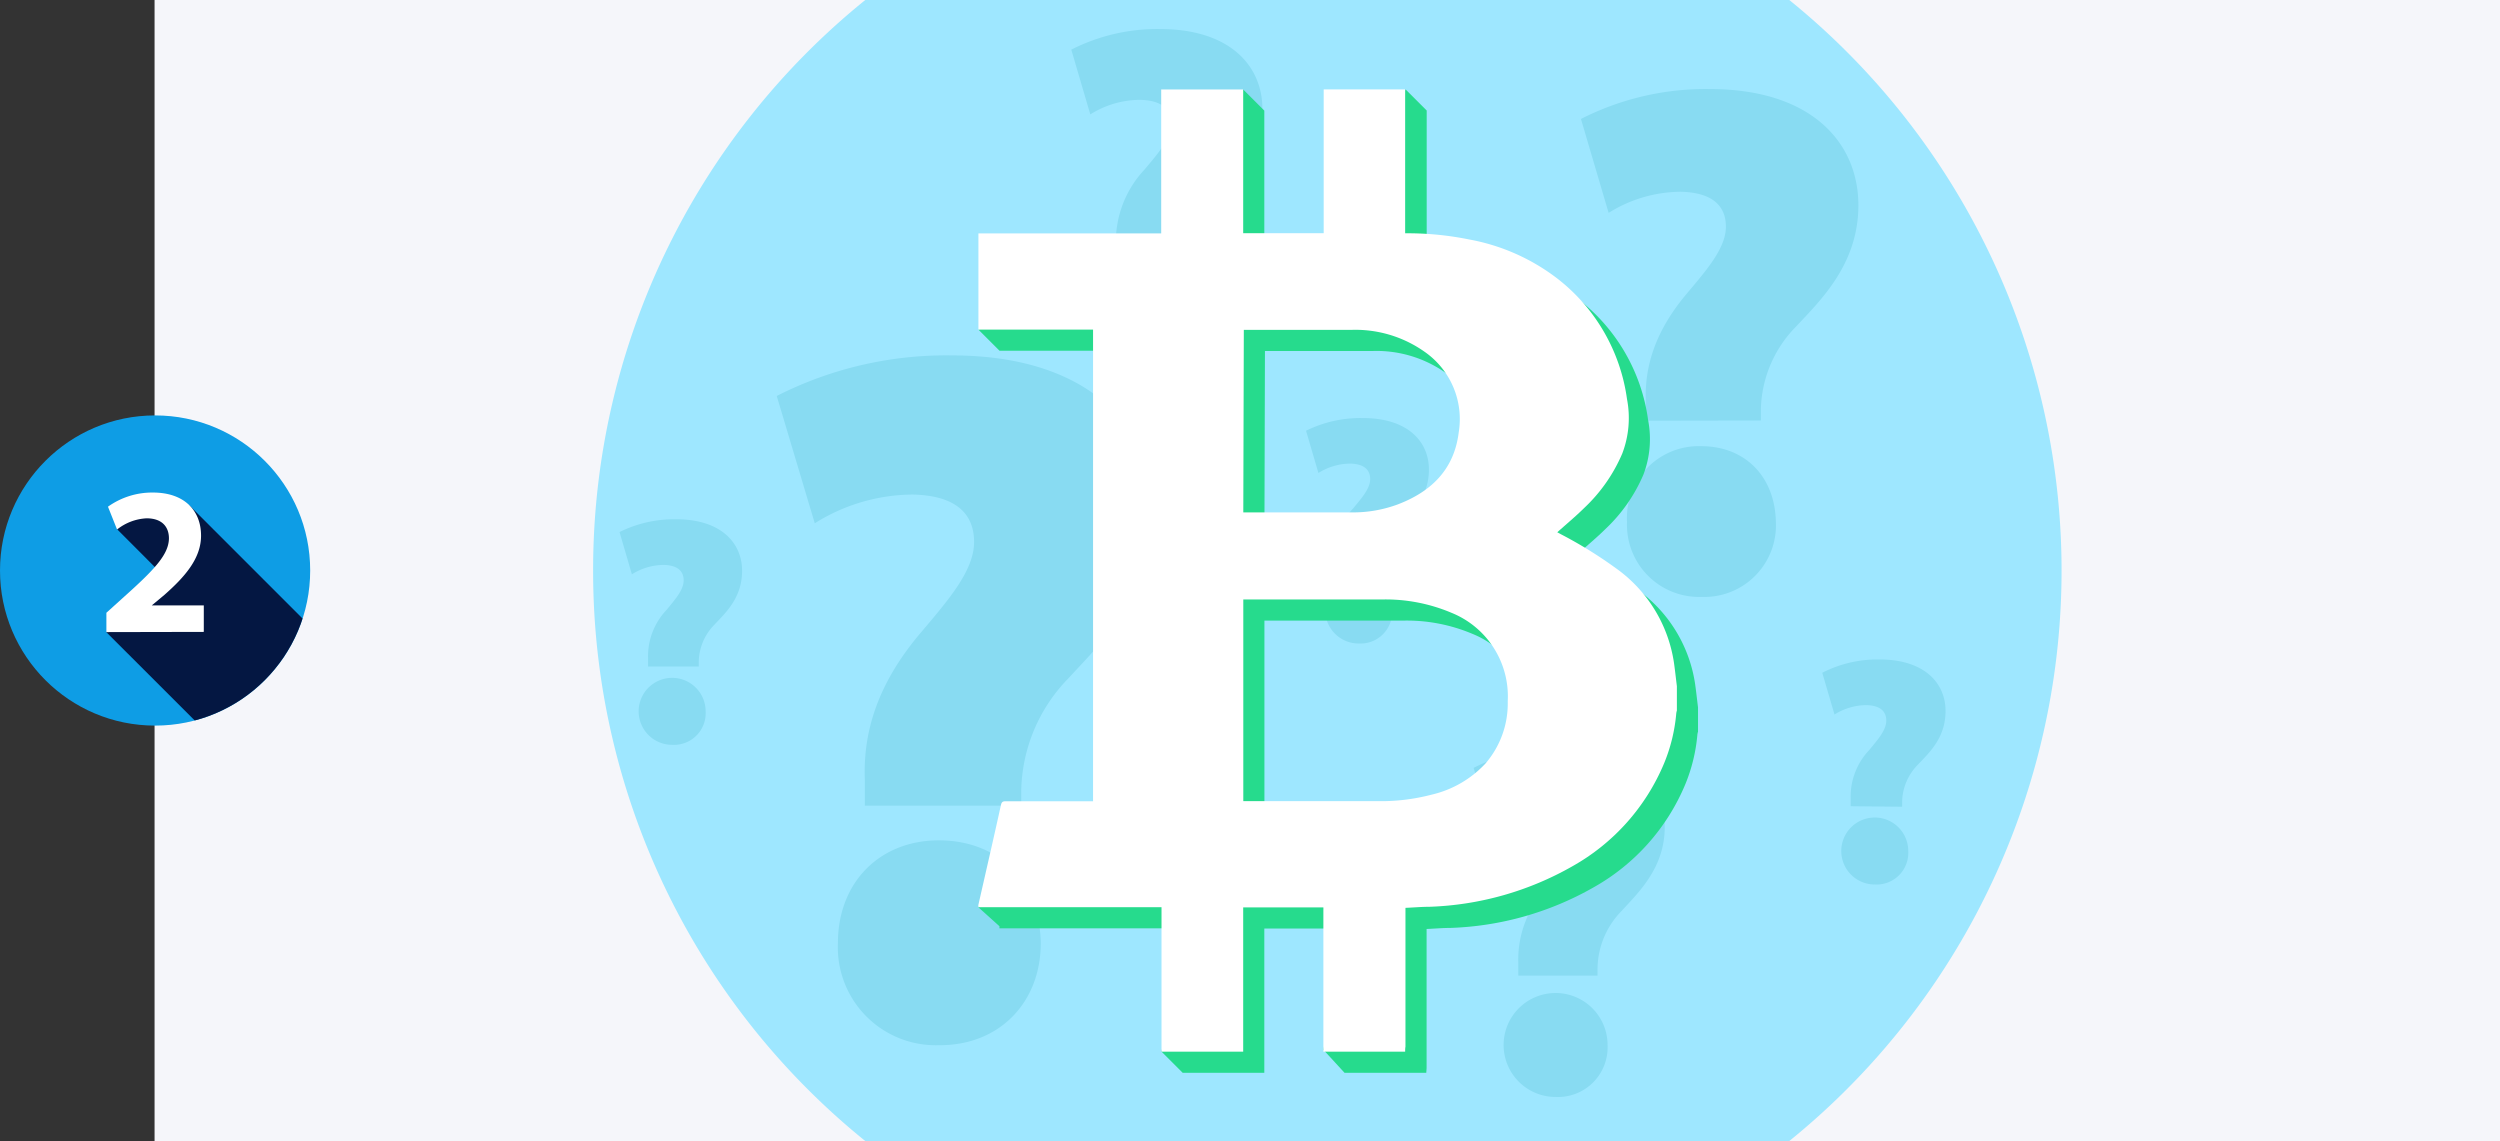 <svg xmlns="http://www.w3.org/2000/svg" xmlns:xlink="http://www.w3.org/1999/xlink" viewBox="0 0 236.63 108"><rect x="0" y="0" width="236.63" height="108" fill="#333333" stroke="none"/><defs><style>.cls-1{fill:none;}.cls-2{fill:#f5f6fa;}.cls-3{fill:#9ee7ff;}.cls-4{fill:#0e9de5;}.cls-5{clip-path:url(#clip-path);}.cls-6{fill:#041742;}.cls-7{fill:#fff;}.cls-8{fill:#88dbf2;}.cls-9{fill:#26db8d;}</style><clipPath id="clip-path"><circle class="cls-1" cx="14.68" cy="54" r="14.68"/></clipPath></defs><title>Satoshi</title><g id="Layer_2" data-name="Layer 2"><g id="Layer_1-2" data-name="Layer 1"><rect class="cls-2" x="14.63" width="222" height="108"/><path class="cls-3" d="M56.14,54A69.35,69.35,0,0,0,81.9,108h87.46a69.46,69.46,0,0,0,0-108H81.9A69.35,69.35,0,0,0,56.14,54Z"/><circle class="cls-4" cx="14.68" cy="54" r="14.68"/><g class="cls-5"><polygon class="cls-6" points="11.09 50.1 15.84 54.86 10.06 59.83 21.99 71.75 21.91 70.45 29.84 59.75 17.95 47.86 10.91 47.86 11.09 50.1"/></g><path class="cls-7" d="M10.07,59.83V58l1.66-1.5c2.86-2.56,4.24-4,4.26-5.54,0-1.06-.62-1.9-2.12-1.9a4.86,4.86,0,0,0-2.79,1.06l-.86-2.16a7.19,7.19,0,0,1,4.25-1.34c3,0,4.56,1.72,4.56,4.08,0,2.18-1.56,3.92-3.46,5.6l-1.2,1v0h4.92v2.51Z"/><path class="cls-8" d="M155.78,39.82V38c-.14-3.45,1-6.82,3.93-10.27,1.86-2.21,3.65-4.27,3.65-6.27s-1.31-3.24-4.27-3.31a13,13,0,0,0-6.83,2l-2.62-8.89a26,26,0,0,1,12.2-2.83c9.65,0,14.06,5.1,14.06,11,0,5.58-3.58,9-5.93,11.51a11.51,11.51,0,0,0-3.3,7.86v1ZM161,56.5a6.83,6.83,0,0,1-7-7.1,6.8,6.8,0,0,1,7-7.17c4.2,0,7,2.89,7.09,7.17a6.78,6.78,0,0,1-7,7.1Z"/><path class="cls-8" d="M81.86,76.26V73.83c-.19-4.69,1.31-9.28,5.34-14,2.53-3,5-5.81,5-8.53s-1.78-4.4-5.8-4.49a17.58,17.58,0,0,0-9.28,2.72L73.52,37.48A35.37,35.37,0,0,1,90.1,33.64c13.11,0,19.11,6.93,19.11,14.9,0,7.58-4.87,12.17-8.06,15.64a15.64,15.64,0,0,0-4.49,10.68v1.4Zm7,22.67a9.27,9.27,0,0,1-9.55-9.65c0-5.81,4-9.74,9.55-9.74,5.72,0,9.56,3.93,9.65,9.74,0,5.53-3.84,9.65-9.55,9.65Z"/><path class="cls-8" d="M143.71,92.34V91.11a9.9,9.9,0,0,1,2.7-7.08c1.29-1.52,2.52-2.94,2.52-4.32s-.9-2.23-2.94-2.28a8.86,8.86,0,0,0-4.7,1.38l-1.81-6.13a18,18,0,0,1,8.41-1.94c6.64,0,9.68,3.51,9.68,7.55,0,3.84-2.47,6.17-4.08,7.93a7.92,7.92,0,0,0-2.28,5.41v.71Zm3.56,11.49a4.92,4.92,0,1,1,4.89-4.89,4.7,4.7,0,0,1-4.89,4.89Z"/><path class="cls-8" d="M175.17,76.31v-.8A6.38,6.38,0,0,1,176.92,71c.83-1,1.62-1.9,1.62-2.79s-.58-1.44-1.9-1.47a5.77,5.77,0,0,0-3,.89l-1.16-3.95a11.43,11.43,0,0,1,5.42-1.26c4.29,0,6.25,2.27,6.25,4.87s-1.6,4-2.64,5.11a5.14,5.14,0,0,0-1.47,3.5v.46Zm2.3,7.41a3.17,3.17,0,1,1,3.15-3.16,3,3,0,0,1-3.15,3.16Z"/><path class="cls-8" d="M126.32,53.5v-.8a6.41,6.41,0,0,1,1.74-4.56c.83-1,1.63-1.9,1.63-2.79s-.58-1.44-1.9-1.47a5.75,5.75,0,0,0-3,.89l-1.17-4A11.64,11.64,0,0,1,129,39.57c4.29,0,6.25,2.26,6.25,4.87s-1.59,4-2.63,5.11A5.09,5.09,0,0,0,131.16,53v.46Zm2.3,7.41a3.17,3.17,0,1,1,3.15-3.15,3,3,0,0,1-3.15,3.15Z"/><path class="cls-8" d="M61.34,63.09v-.8a6.38,6.38,0,0,1,1.75-4.56c.82-1,1.62-1.9,1.62-2.79s-.58-1.44-1.9-1.47a5.75,5.75,0,0,0-3,.89l-1.17-4A11.63,11.63,0,0,1,64,49.15c4.28,0,6.24,2.27,6.24,4.87s-1.59,4-2.63,5.12a5.09,5.09,0,0,0-1.47,3.49v.46Zm2.3,7.41a3.17,3.17,0,1,1,3.15-3.16,3,3,0,0,1-3.15,3.16Z"/><path class="cls-8" d="M105.62,24.36V23.12a10,10,0,0,1,2.71-7.07c1.28-1.52,2.52-2.94,2.52-4.32S110,9.5,107.9,9.45a8.88,8.88,0,0,0-4.7,1.38L101.4,4.7a17.89,17.89,0,0,1,8.4-1.95c6.65,0,9.69,3.52,9.69,7.56,0,3.84-2.47,6.17-4.08,7.92a7.92,7.92,0,0,0-2.28,5.42v.71Zm3.56,11.49A4.7,4.7,0,0,1,104.34,31a4.87,4.87,0,1,1,9.74,0,4.68,4.68,0,0,1-4.85,4.89Z"/><path class="cls-9" d="M135,101.54h-7.74l-2-2.18,2-11.2,0-.27h-7.59v13.65h-7.73l-2-2,2-11.19v-.48H94.6l0-.2-2-1.8,4.63-8h8.26V33.2H94.61l-2-2,19.3-7.11,5.76-15.62,2,2v13.6h7.62c0-4.55,5.75-15.61,5.75-15.61l2,2V24.08l.31,0a29.42,29.42,0,0,1,5.77.59,19.4,19.4,0,0,1,8.28,3.66A17.42,17.42,0,0,1,156,39.78a9.43,9.43,0,0,1-.45,5.15,15.32,15.32,0,0,1-3.6,5.15c-.81.8-1.69,1.53-2.55,2.3l.31.17a41.13,41.13,0,0,1,5.22,3.22,13.4,13.4,0,0,1,5.52,9c.1.72.18,1.45.27,2.18v2.31a1.4,1.4,0,0,0-.06.28,15.93,15.93,0,0,1-1.15,4.71A20,20,0,0,1,150.82,84a29.3,29.3,0,0,1-13.54,3.83c-.74,0-1.49.07-2.25.1v13.17ZM119.68,77.83l.37,0h12.36a18.9,18.9,0,0,0,5.08-.61,10.07,10.07,0,0,0,5.11-2.95,8.69,8.69,0,0,0,2.11-5.89A8.53,8.53,0,0,0,139.38,60a16,16,0,0,0-6.51-1.26H120l-.32,0Zm0-27.33.28,0h10a12.19,12.19,0,0,0,4.35-.76c3.17-1.21,5.33-3.31,5.76-6.81a7.76,7.76,0,0,0-3.21-7.62A11.35,11.35,0,0,0,130,33.22c-3.31,0-6.63,0-9.94,0h-.33Z"/><path class="cls-7" d="M133,99.54h-7.74a1.1,1.1,0,0,0,0-.18V86.16a2.48,2.48,0,0,0,0-.27h-7.59V99.21c0,.11,0,.22,0,.33h-7.73c0-.16,0-.31,0-.47q0-6.36,0-12.72v-.48H92.6c0-.09,0-.14,0-.2.72-3.17,1.45-6.34,2.15-9.51.07-.28.2-.32.45-.32h8.26V31.2H92.61V22.09h17.3V8.47h7.76v13.6h7.62V8.46H133V22.08l.31,0a29.42,29.42,0,0,1,5.77.59,19.4,19.4,0,0,1,8.28,3.66A17.42,17.42,0,0,1,154,37.78a9.43,9.43,0,0,1-.45,5.15,15.32,15.32,0,0,1-3.6,5.15c-.81.8-1.69,1.53-2.55,2.3l.31.17a41.13,41.13,0,0,1,5.22,3.22,13.4,13.4,0,0,1,5.52,9c.1.72.18,1.45.27,2.18v2.31a1.4,1.4,0,0,0-.06.28,15.93,15.93,0,0,1-1.15,4.71A20,20,0,0,1,148.82,82a29.3,29.3,0,0,1-13.54,3.83c-.74,0-1.49.07-2.25.1V99.07C133,99.23,133,99.38,133,99.54ZM117.68,75.83l.37,0h12.36a18.9,18.9,0,0,0,5.08-.61,10.07,10.07,0,0,0,5.11-2.95,8.69,8.69,0,0,0,2.11-5.89A8.53,8.53,0,0,0,137.38,58a16,16,0,0,0-6.51-1.26H118l-.32,0Zm0-27.33.28,0h10a12.19,12.19,0,0,0,4.35-.76c3.17-1.21,5.33-3.31,5.76-6.81a7.76,7.76,0,0,0-3.21-7.62A11.35,11.35,0,0,0,128,31.22c-3.31,0-6.63,0-9.94,0h-.33Z"/></g></g></svg>